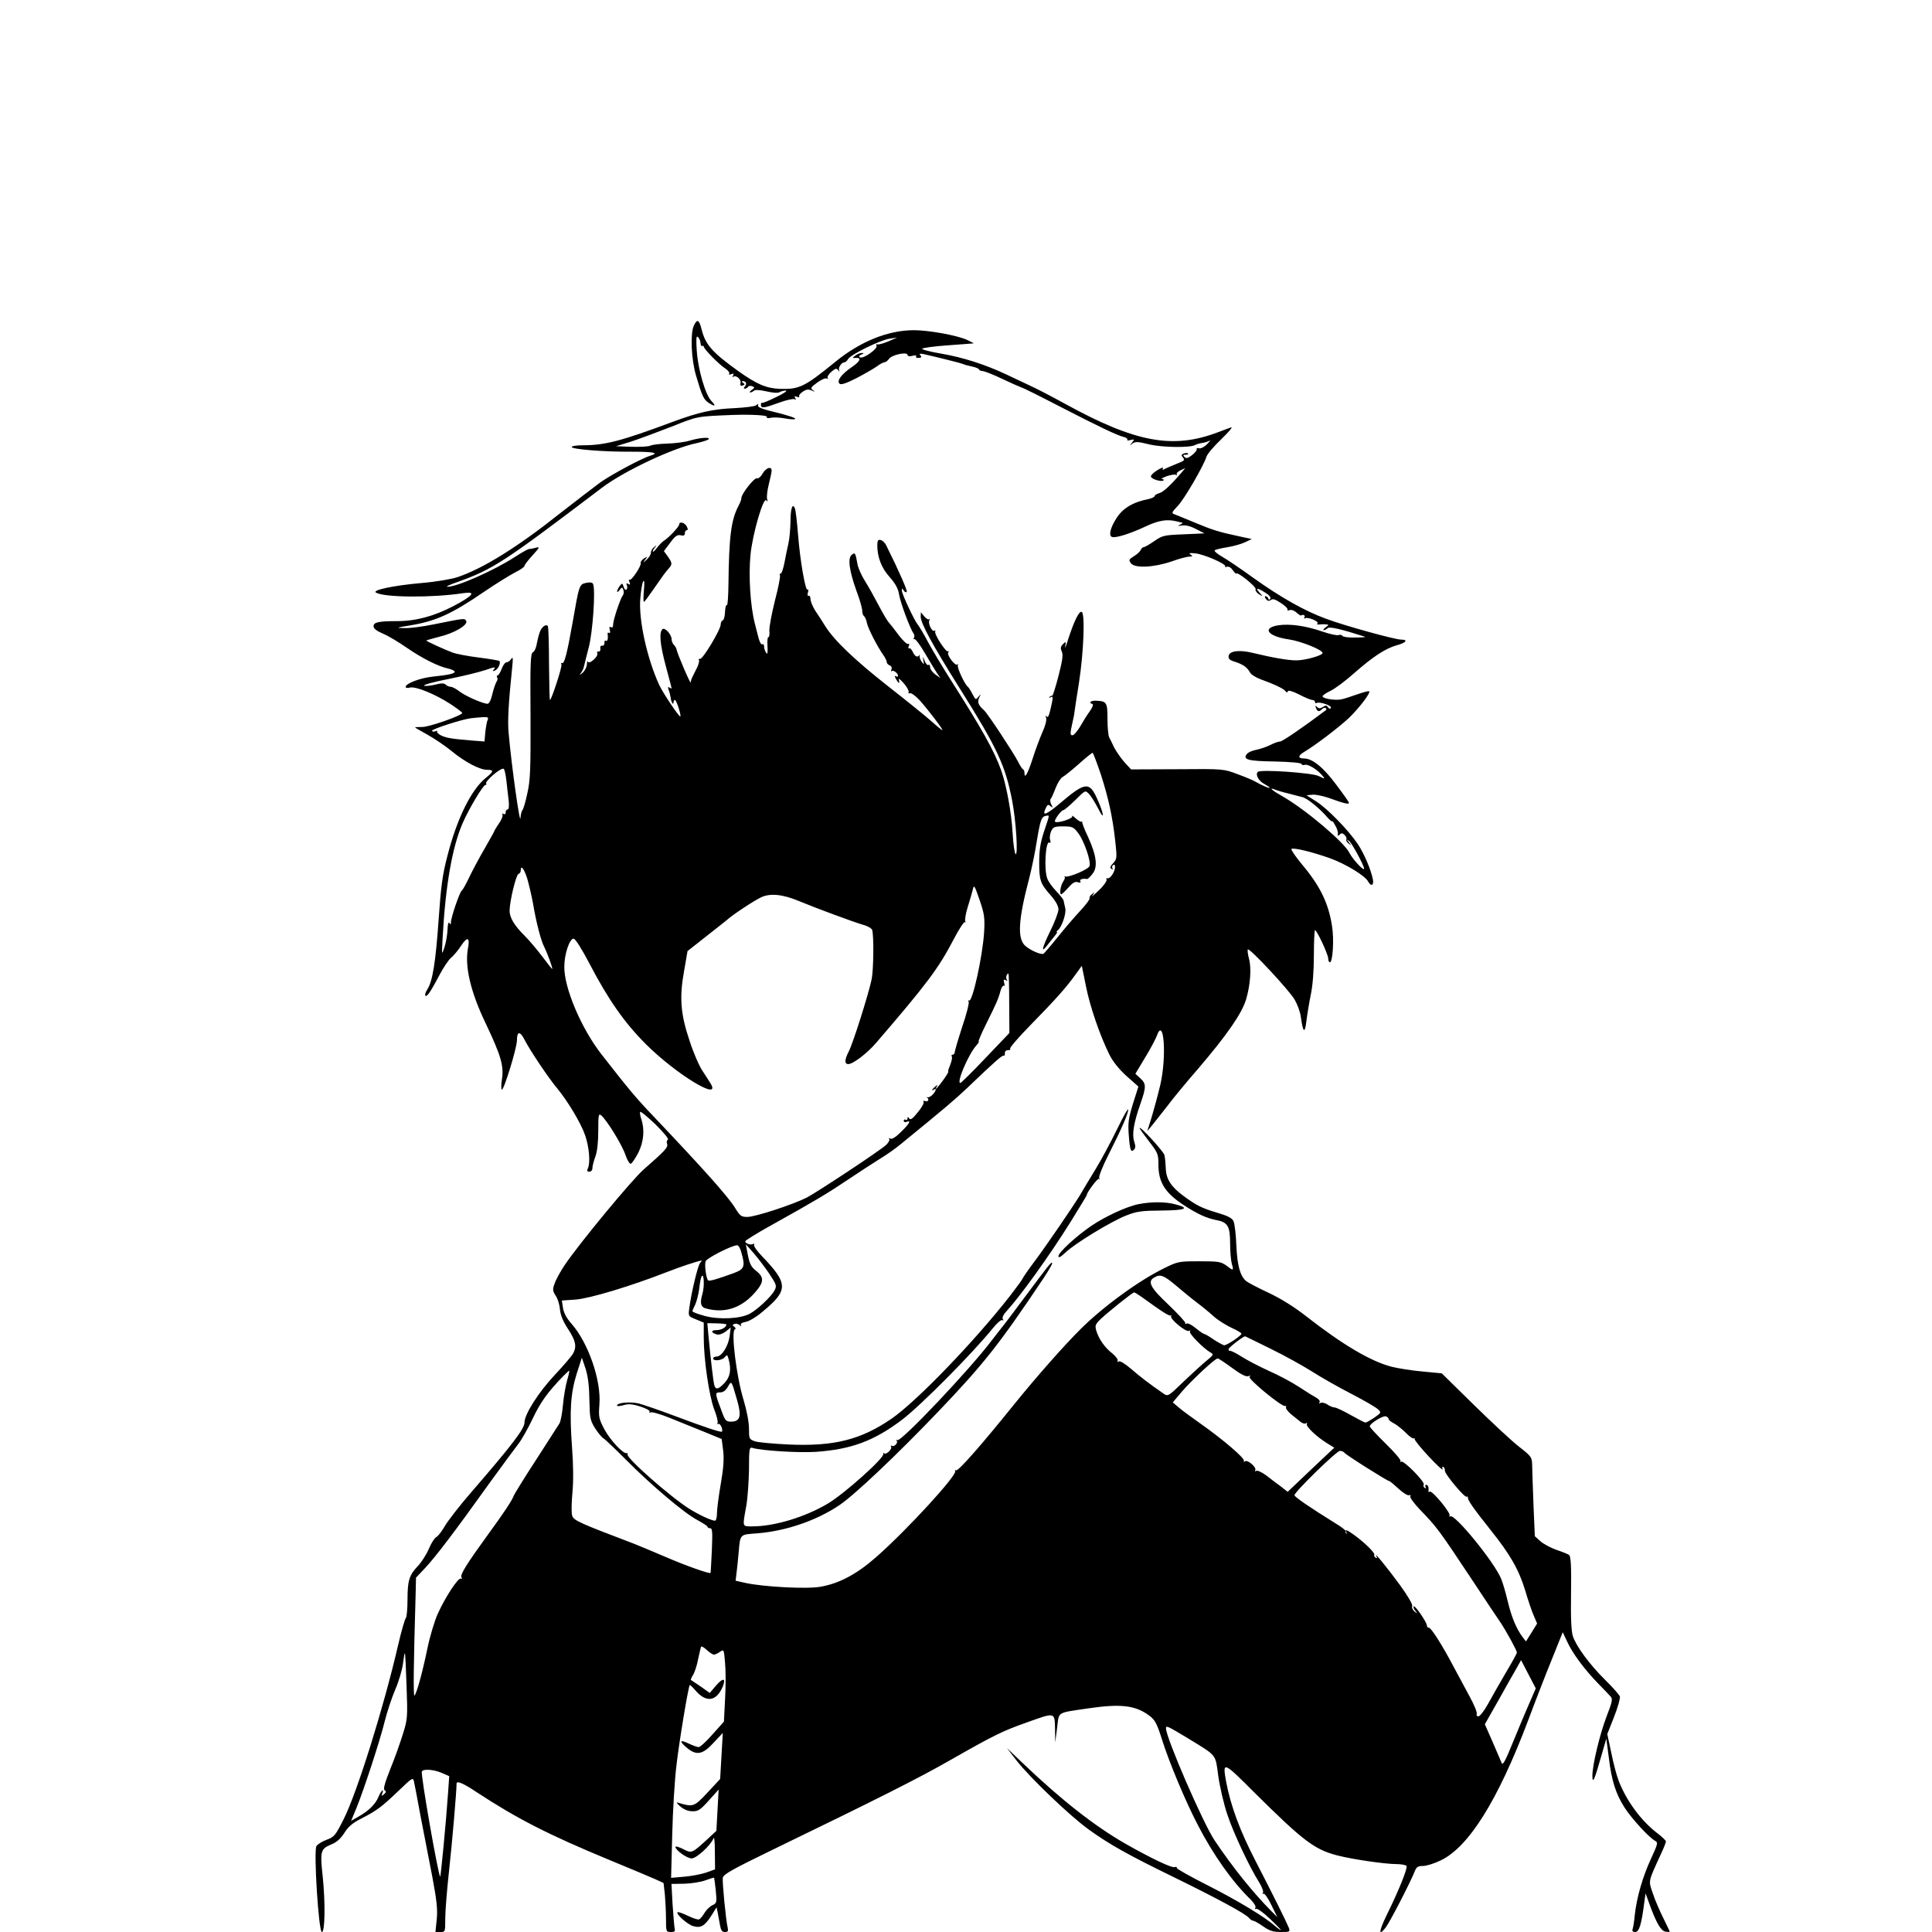 <?xml version="1.0" standalone="no"?>
<!DOCTYPE svg PUBLIC "-//W3C//DTD SVG 20010904//EN"
 "http://www.w3.org/TR/2001/REC-SVG-20010904/DTD/svg10.dtd">
<svg version="1.0" xmlns="http://www.w3.org/2000/svg"
 width="1024pt" height="1024pt" viewBox="0 0 1024 1024"
 preserveAspectRatio="xMidYMid meet">
<g transform="translate(0,1024) scale(0.1,-0.1)"
fill="#000000" stroke="none">
<path d="M3677 8513 c-19 -44 -13 -178 12 -263 32 -109 40 -127 67 -145 34
-22 41 -18 15 9 -33 35 -71 167 -78 266 -4 65 -3 82 6 74 7 -6 13 -20 14 -32
0 -11 5 -18 9 -16 4 3 8 1 8 -3 0 -12 81 -95 114 -116 15 -10 24 -22 21 -27
-4 -6 1 -7 11 -3 13 5 15 3 9 -8 -4 -8 -5 -11 0 -7 14 13 44 -11 40 -31 -3
-14 1 -18 12 -14 12 5 12 7 1 14 -7 5 -8 9 -2 9 18 0 24 -13 13 -27 -8 -9 -8
-13 -1 -13 6 0 13 4 17 10 3 5 13 6 22 3 14 -6 14 -8 -3 -20 -10 -7 -13 -13
-8 -13 6 0 14 4 20 9 5 6 30 5 65 -3 34 -8 62 -10 70 -5 8 5 23 9 34 9 11 0
-11 -16 -50 -34 -38 -19 -72 -33 -76 -31 -3 2 -6 -2 -6 -10 0 -21 15 -19 97
11 38 14 75 22 82 18 7 -5 8 -3 3 6 -6 10 -4 12 9 7 9 -4 15 -3 12 2 -3 5 5
16 19 25 19 13 30 14 48 6 18 -8 19 -8 6 2 -15 10 -12 15 22 40 22 16 45 26
51 22 6 -4 8 -3 5 3 -4 5 5 20 20 33 21 18 27 19 35 9 8 -11 9 -11 5 1 -4 15
15 40 30 40 4 0 13 8 19 18 15 24 170 100 219 107 l40 6 -48 -21 c-27 -11 -53
-18 -58 -15 -5 3 -6 0 -3 -8 6 -17 -72 -71 -88 -61 -8 5 -5 10 8 15 14 6 15 8
3 8 -8 1 -24 -5 -35 -13 -18 -14 -18 -14 0 -13 34 3 27 -17 -17 -47 -56 -38
-83 -74 -68 -89 8 -8 31 -1 89 28 42 22 91 50 108 62 17 13 36 23 42 23 6 0
17 8 24 18 15 22 98 39 98 21 0 -7 10 -9 26 -5 16 4 23 3 20 -3 -4 -5 2 -9 13
-8 15 1 17 5 10 13 -8 9 -4 11 13 8 46 -10 193 -46 208 -52 19 -7 18 -7 58
-16 17 -4 32 -11 32 -15 0 -4 9 -7 20 -8 10 -1 57 -19 102 -41 46 -22 92 -42
103 -46 11 -3 103 -49 205 -102 208 -107 300 -151 336 -160 13 -3 22 -10 19
-14 -3 -5 5 -6 17 -2 21 5 22 4 8 -14 -14 -18 -14 -18 2 -5 15 11 28 11 88 -4
69 -17 223 -19 245 -3 6 3 22 8 35 10 14 2 32 7 40 12 8 5 2 -4 -13 -19 -15
-15 -34 -24 -42 -21 -8 3 -14 1 -12 -5 1 -6 -10 -20 -26 -32 -21 -16 -30 -18
-39 -9 -9 9 -8 12 7 12 10 0 16 3 12 6 -3 4 -14 4 -23 0 -13 -5 -14 -9 -4 -21
10 -12 7 -17 -16 -26 -34 -14 -75 -31 -88 -38 -5 -2 -6 1 -2 7 4 7 -9 3 -28
-9 -20 -12 -36 -27 -36 -34 0 -14 57 -31 67 -21 4 3 0 6 -8 7 -8 0 3 7 25 15
21 7 43 11 49 7 5 -3 8 -2 4 3 -3 5 6 15 20 21 l25 12 -18 -22 c-59 -69 -99
-106 -120 -111 -13 -4 -24 -10 -24 -15 0 -5 -15 -12 -32 -16 -83 -16 -138 -49
-172 -104 -31 -49 -41 -90 -22 -97 19 -7 96 17 181 57 66 31 111 38 160 26 11
-3 25 -6 30 -7 6 -1 1 -6 -10 -11 -16 -7 -14 -8 10 -4 19 3 46 -4 74 -19 l45
-23 -110 -5 c-104 -4 -113 -6 -156 -36 -26 -18 -51 -32 -56 -32 -6 0 -12 -7
-16 -15 -3 -8 -19 -23 -36 -33 -27 -17 -28 -21 -16 -37 20 -28 120 -23 215 9
41 15 84 26 95 26 18 0 19 2 6 11 -11 8 -5 9 26 6 47 -5 165 -57 158 -69 -3
-4 1 -5 9 -2 9 3 22 -4 31 -18 9 -13 18 -21 19 -18 6 11 106 -70 102 -82 -3
-7 5 -19 17 -27 23 -14 23 -14 4 8 -24 27 -13 27 30 0 20 -12 31 -25 27 -32
-5 -8 -8 -8 -11 1 -2 7 -8 12 -14 12 -6 0 -5 -6 2 -15 9 -11 16 -12 26 -5 9 8
23 4 53 -16 22 -14 38 -30 35 -35 -3 -5 2 -6 11 -3 9 4 25 -2 36 -12 12 -11
23 -18 25 -16 12 7 24 0 18 -10 -4 -6 -3 -8 3 -5 14 9 76 -17 66 -27 -5 -4 -1
-7 7 -6 8 1 24 2 35 1 20 -2 20 -2 1 -16 -11 -8 -15 -15 -10 -15 6 0 15 5 21
11 9 9 71 -5 198 -46 6 -2 -18 -4 -52 -4 -34 -1 -64 3 -68 9 -3 5 -12 7 -20 4
-8 -3 -47 5 -87 19 -87 30 -171 42 -232 33 -90 -14 -57 -59 56 -75 62 -9 178
-55 178 -72 0 -13 -92 -39 -139 -39 -43 0 -121 13 -233 40 -69 17 -122 10
-126 -16 -2 -16 5 -23 35 -32 42 -14 63 -28 79 -57 6 -11 31 -26 55 -35 74
-27 123 -50 132 -63 6 -8 10 -9 13 -1 3 7 24 1 60 -17 30 -16 62 -29 70 -29 8
0 14 -5 14 -11 0 -5 4 -8 8 -5 15 9 83 -14 76 -26 -4 -7 -9 -5 -15 3 -7 11
-12 12 -27 2 -15 -9 -22 -9 -31 0 -9 9 -11 8 -6 -5 8 -21 17 -22 33 -6 6 6 15
9 19 5 3 -4 4 -8 2 -10 -125 -94 -232 -167 -244 -167 -9 0 -32 -8 -53 -19 -20
-10 -53 -21 -73 -25 -21 -4 -43 -13 -50 -22 -24 -30 5 -38 148 -40 83 -2 139
-7 141 -13 2 -5 9 -8 17 -5 15 6 60 -20 88 -50 23 -26 22 -27 -14 -9 -34 17
-307 36 -322 22 -15 -13 4 -49 34 -64 16 -9 29 -18 29 -20 0 -6 -47 15 -76 32
-11 7 -54 25 -95 40 -74 28 -75 28 -319 26 l-245 -1 -35 38 c-19 22 -43 56
-54 77 -10 21 -22 46 -27 55 -5 10 -9 54 -9 97 0 87 -4 94 -57 97 -31 2 -46
-10 -22 -18 5 -2 -1 -19 -15 -38 -14 -19 -37 -56 -51 -81 -15 -25 -33 -46 -40
-46 -14 0 -14 7 1 75 4 15 8 36 9 47 1 11 12 82 24 157 25 161 33 369 14 375
-14 5 -40 -49 -72 -147 -11 -36 -18 -52 -15 -36 5 27 4 27 -12 12 -13 -14 -14
-22 -6 -40 8 -17 3 -48 -18 -130 -15 -58 -30 -105 -33 -104 -3 2 -9 -1 -14 -6
-5 -5 -3 -6 5 -2 15 9 15 1 0 -63 -8 -35 -14 -47 -20 -39 -6 9 -7 6 -3 -8 3
-12 -5 -43 -20 -75 -13 -30 -37 -93 -52 -141 -26 -80 -43 -110 -43 -74 0 8 -3
16 -7 18 -5 2 -17 21 -28 43 -23 45 -161 255 -179 270 -31 28 -37 44 -26 67
10 21 10 22 -4 5 -14 -18 -15 -17 -32 15 -9 18 -20 35 -24 38 -16 11 -59 103
-53 114 3 6 3 8 -2 4 -11 -11 -58 50 -49 64 4 7 4 10 -1 6 -10 -9 -76 93 -68
106 3 5 2 6 -4 3 -13 -8 -36 40 -27 56 4 7 4 9 -1 5 -4 -4 -16 3 -26 15 l-18
22 -1 -23 c0 -35 61 -148 206 -379 200 -318 243 -410 279 -598 20 -103 32
-290 18 -282 -5 3 -13 55 -16 114 -6 108 -33 252 -60 329 -38 106 -101 218
-267 479 -42 66 -96 156 -120 200 -23 44 -49 87 -56 95 -18 22 -84 162 -84
180 0 13 2 13 10 0 5 -8 12 -11 16 -8 5 6 -37 103 -109 248 -7 14 -20 26 -30
28 -13 3 -17 -4 -17 -28 0 -63 22 -120 65 -168 30 -34 45 -60 50 -91 7 -45 60
-186 77 -208 5 -7 6 -18 2 -24 -4 -7 -3 -9 2 -6 5 3 31 -31 57 -76 26 -45 56
-93 65 -107 l17 -24 -27 19 c-15 11 -28 28 -28 38 0 10 -4 16 -9 13 -5 -4 -14
6 -20 21 -10 26 -11 26 -7 3 5 -23 4 -24 -9 -7 -7 11 -12 24 -11 30 2 7 1 9
-1 5 -9 -15 -24 -8 -35 17 -6 13 -15 22 -19 19 -5 -3 -6 3 -2 12 4 10 2 15 -4
11 -5 -3 -27 17 -49 46 -21 29 -46 60 -54 69 -8 9 -32 50 -53 90 -21 40 -53
98 -72 128 -19 30 -37 71 -40 90 -11 61 -13 64 -31 49 -22 -18 -12 -86 26
-192 17 -44 30 -91 30 -103 0 -13 4 -25 9 -29 5 -3 13 -19 16 -37 7 -31 53
-121 87 -170 10 -14 18 -31 18 -37 0 -7 7 -14 16 -18 9 -3 13 -12 9 -21 -3 -9
-3 -13 1 -9 8 8 34 -11 34 -25 0 -5 -5 -6 -11 -2 -8 4 -8 0 0 -15 14 -25 22
-28 15 -3 -3 9 8 1 25 -18 17 -19 29 -40 27 -47 -3 -7 1 -10 8 -7 6 2 30 -15
51 -38 44 -49 127 -158 120 -158 -3 0 -29 21 -59 48 -29 26 -132 109 -229 185
-178 140 -285 242 -334 320 -14 23 -37 59 -51 79 -13 20 -25 48 -26 62 0 13
-5 22 -10 18 -5 -3 -7 5 -4 16 4 12 3 20 -2 17 -11 -7 -39 152 -50 291 -5 67
-13 129 -16 138 -13 33 -24 2 -24 -67 -1 -40 -5 -92 -11 -117 -6 -25 -15 -71
-21 -102 -6 -32 -15 -58 -20 -58 -5 0 -7 -4 -4 -9 3 -5 -8 -65 -26 -132 -17
-68 -31 -141 -30 -162 2 -21 -1 -36 -5 -34 -4 3 -7 -18 -5 -46 2 -38 0 -48 -7
-37 -6 8 -11 23 -11 33 0 10 -4 16 -10 12 -5 -3 -13 11 -19 32 -5 21 -14 56
-20 78 -24 94 -34 253 -23 365 11 111 69 310 84 288 7 -9 8 -7 4 7 -3 12 1 47
9 78 8 32 15 65 15 72 0 26 -30 16 -48 -15 -9 -17 -23 -28 -30 -25 -13 5 -81
-81 -82 -103 0 -8 -6 -26 -14 -40 -41 -76 -52 -164 -55 -425 -1 -60 -4 -106
-8 -104 -5 3 -9 -14 -10 -36 -1 -23 -6 -43 -12 -45 -6 -2 -11 -12 -11 -22 0
-27 -95 -185 -109 -182 -7 1 -10 -2 -6 -7 3 -6 -4 -30 -17 -53 -12 -24 -23
-46 -24 -50 -1 -5 -2 -11 -3 -15 -2 -9 -72 155 -75 175 -1 7 -8 18 -14 24 -7
7 -12 20 -12 29 0 26 -36 66 -49 54 -18 -18 -13 -79 18 -195 17 -63 31 -116
31 -118 0 -2 -5 0 -12 4 -8 5 -9 2 -4 -12 4 -10 9 -29 11 -42 2 -24 15 -43 15
-24 0 7 4 12 8 12 7 0 34 -82 28 -87 -5 -6 -91 122 -112 167 -64 139 -110 346
-100 458 3 41 10 81 15 90 6 11 8 -4 4 -46 -3 -34 -3 -62 0 -62 3 0 21 24 41
53 64 92 71 102 88 121 23 25 22 32 -2 66 l-21 29 33 44 c26 36 38 44 56 40
16 -4 22 -1 22 11 0 9 5 16 10 16 7 0 7 6 0 20 -11 21 -40 28 -40 10 0 -11
-56 -71 -81 -86 -8 -5 -25 -22 -37 -38 -12 -16 -22 -24 -22 -19 0 5 6 15 13
23 10 12 9 12 -5 1 -10 -7 -18 -21 -18 -31 0 -9 -10 -25 -22 -36 -22 -19 -22
-19 -8 0 14 18 14 18 -7 6 -11 -8 -19 -18 -17 -24 5 -15 -51 -98 -60 -89 -4 4
-4 -1 0 -11 6 -15 4 -17 -6 -11 -10 6 -12 4 -7 -8 3 -9 2 -19 -3 -22 -5 -3
-12 4 -15 16 -6 19 -7 20 -21 2 -7 -10 -13 -22 -13 -28 0 -5 6 -2 13 8 12 16
14 16 20 1 3 -9 3 -22 -2 -28 -14 -18 -52 -132 -52 -155 0 -14 -4 -20 -12 -15
-8 5 -9 0 -6 -14 4 -13 2 -20 -4 -16 -5 3 -9 0 -7 -7 3 -26 -1 -40 -10 -35 -5
3 -8 -2 -7 -12 0 -9 -5 -16 -12 -14 -7 1 -12 -5 -10 -15 2 -10 -2 -17 -9 -16
-7 2 -10 -3 -7 -10 6 -17 -43 -60 -50 -44 -2 7 -5 0 -5 -14 -1 -14 -11 -34
-23 -45 -16 -13 -19 -14 -10 -3 7 10 15 25 17 35 2 11 14 57 26 104 21 81 36
300 23 334 -3 9 -15 11 -36 7 -38 -8 -38 -10 -73 -211 -29 -163 -44 -222 -56
-214 -5 3 -6 -1 -3 -9 4 -12 -53 -187 -61 -187 -2 0 -4 86 -5 191 0 106 -3
196 -6 200 -8 14 -32 -2 -42 -29 -6 -15 -13 -44 -17 -65 -3 -21 -13 -41 -20
-44 -13 -4 -15 -57 -13 -337 1 -285 -1 -342 -17 -411 -9 -44 -21 -84 -26 -89
-5 -6 -9 -24 -10 -40 -2 -51 -48 278 -63 449 -6 62 -1 156 19 350 5 46 4 56
-5 43 -6 -10 -17 -18 -25 -18 -7 0 -19 -16 -26 -35 -7 -19 -17 -35 -22 -35 -4
0 -5 -5 -2 -10 4 -6 2 -16 -3 -23 -5 -7 -15 -36 -22 -64 -7 -32 -17 -53 -26
-53 -24 0 -115 40 -148 65 -18 14 -39 25 -47 25 -8 0 -20 5 -26 11 -9 9 -23 9
-58 0 -25 -6 -51 -8 -57 -5 -6 4 51 20 128 35 76 15 165 37 198 48 45 16 55
17 46 6 -11 -13 -10 -14 3 -9 17 6 33 41 24 51 -3 2 -52 11 -109 18 -57 7
-119 19 -138 26 -41 15 -140 60 -140 64 0 2 31 10 68 20 81 19 155 64 143 84
-9 15 -7 15 -171 -18 -58 -12 -127 -21 -155 -20 -48 1 -47 2 27 14 139 23 221
60 396 180 62 42 135 87 162 101 28 14 50 29 50 35 0 5 19 30 43 56 38 42 40
46 17 40 -14 -4 -30 -7 -36 -7 -6 0 -40 -19 -75 -42 -113 -73 -308 -159 -358
-158 -9 1 15 12 53 25 190 68 246 105 764 498 118 90 379 213 507 239 28 6 54
15 60 19 15 14 -45 10 -98 -6 -26 -8 -80 -15 -120 -16 -40 -1 -80 -6 -90 -11
-9 -5 -54 -7 -100 -6 l-82 3 75 23 c41 13 138 49 215 79 146 58 134 56 335 64
97 3 181 -2 175 -11 -4 -6 5 -8 22 -4 15 3 49 1 76 -4 26 -5 50 -6 52 -2 3 5
-41 19 -97 33 -72 17 -102 28 -100 37 2 10 0 11 -10 2 -7 -6 -58 -12 -113 -15
-116 -5 -190 -21 -330 -73 -274 -102 -358 -124 -477 -124 -32 0 -58 -4 -58 -9
0 -12 168 -26 313 -25 121 0 154 -6 105 -21 -47 -14 -205 -99 -265 -141 -33
-24 -130 -99 -215 -165 -225 -179 -407 -292 -543 -338 -34 -11 -117 -25 -190
-31 -149 -13 -266 -38 -242 -51 46 -26 297 -28 461 -3 73 11 56 -12 -50 -68
-103 -54 -200 -80 -299 -80 -98 0 -125 -6 -125 -27 0 -12 16 -25 49 -39 27
-11 84 -45 127 -75 83 -57 166 -99 222 -111 17 -4 32 -11 32 -16 0 -10 -29
-17 -115 -26 -67 -7 -145 -36 -145 -55 0 -5 11 -7 23 -3 31 7 132 -34 214 -87
35 -23 63 -44 63 -48 -1 -13 -177 -75 -212 -74 -21 0 -38 -1 -38 -2 0 -2 30
-19 66 -39 36 -20 94 -59 128 -87 72 -59 149 -99 188 -99 37 0 35 -9 -6 -42
-78 -62 -154 -216 -205 -416 -26 -99 -34 -162 -46 -335 -16 -227 -32 -328 -60
-371 -20 -31 -12 -49 9 -20 8 10 32 52 53 92 21 41 50 84 64 96 15 12 39 42
54 65 33 50 47 43 35 -18 -17 -94 15 -229 92 -390 84 -177 100 -230 88 -305
-4 -26 -4 -49 0 -51 10 -6 81 224 80 262 0 48 17 49 41 1 28 -55 126 -201 172
-256 55 -66 126 -184 148 -248 22 -62 29 -147 15 -176 -6 -13 -4 -18 8 -18 9
0 16 8 16 19 0 10 7 38 16 62 10 28 15 77 15 137 0 85 2 92 16 80 29 -24 111
-157 128 -209 9 -27 22 -48 28 -47 7 2 24 28 40 58 29 58 35 123 16 179 -6 18
-9 35 -5 38 3 3 39 -27 81 -67 42 -42 71 -76 65 -80 -6 -4 -8 -14 -4 -23 6
-18 -12 -37 -124 -135 -60 -52 -340 -390 -419 -507 -22 -33 -46 -76 -53 -97
-12 -32 -11 -39 5 -65 11 -15 21 -48 23 -73 3 -31 16 -63 43 -104 40 -61 47
-92 27 -129 -6 -12 -51 -65 -100 -117 -84 -90 -158 -206 -158 -249 0 -34 -66
-120 -283 -371 -60 -69 -122 -149 -139 -178 -17 -30 -38 -56 -46 -59 -8 -4
-26 -31 -39 -62 -13 -31 -40 -72 -58 -91 -46 -48 -55 -77 -55 -179 0 -48 -4
-91 -9 -97 -5 -5 -24 -70 -41 -144 -75 -325 -217 -781 -289 -923 -43 -85 -49
-93 -90 -108 -24 -9 -48 -24 -54 -34 -15 -28 12 -455 29 -455 17 0 19 156 4
300 -14 126 -10 141 43 163 31 12 52 31 72 62 21 34 44 53 89 76 84 43 109 62
198 147 72 69 77 73 82 51 3 -13 19 -96 35 -184 17 -88 45 -232 62 -320 24
-128 29 -174 24 -227 l-7 -68 26 0 c26 0 26 1 26 71 0 39 9 152 20 252 17 154
40 423 40 464 0 17 37 1 110 -48 209 -137 376 -223 700 -357 107 -44 216 -90
241 -101 l46 -21 7 -61 c3 -34 6 -93 6 -130 0 -67 1 -69 26 -69 19 0 24 4 20
18 -2 9 -7 67 -11 127 l-6 110 68 1 c37 1 88 9 112 18 24 9 45 15 46 14 1 -2
5 -33 9 -69 6 -63 5 -66 -18 -77 -13 -6 -32 -24 -42 -41 -10 -17 -23 -32 -29
-34 -5 -3 -32 6 -59 19 -27 13 -52 22 -55 19 -9 -10 54 -66 84 -74 40 -11 60
1 95 55 l28 45 6 -28 c3 -15 8 -45 12 -65 5 -29 11 -38 26 -38 16 0 19 5 15
23 -10 41 -29 242 -26 264 3 19 50 45 264 149 551 267 776 380 945 477 230
131 275 153 403 198 150 54 147 55 149 -33 l1 -73 10 77 c11 88 -5 78 162 103
177 26 254 17 329 -40 28 -21 39 -42 66 -128 38 -120 124 -326 190 -452 82
-158 181 -298 278 -392 19 -19 30 -38 26 -44 -4 -7 -3 -9 3 -6 6 4 40 -20 74
-53 35 -33 61 -60 58 -60 -3 0 -17 10 -30 21 -53 48 -203 138 -359 217 -91 46
-164 87 -163 92 2 5 -3 7 -11 4 -15 -6 -129 49 -261 124 -164 94 -341 233
-544 427 l-84 80 51 -66 c72 -92 283 -294 383 -366 113 -81 206 -133 454 -254
227 -111 377 -192 396 -215 6 -8 16 -14 21 -14 5 0 29 -13 53 -30 34 -24 54
-30 94 -30 48 0 50 1 42 23 -12 30 -80 167 -179 359 -80 155 -129 287 -153
414 -20 111 -17 110 151 -58 256 -254 317 -301 438 -332 77 -20 251 -46 314
-46 26 0 50 -5 53 -10 7 -11 -42 -133 -107 -264 -40 -83 -42 -111 -4 -63 22
28 134 245 155 300 9 22 17 27 43 27 18 0 60 13 93 29 149 70 304 318 464 741
38 102 95 249 127 327 l57 142 23 -49 c28 -62 92 -148 162 -220 29 -30 60 -62
68 -71 13 -14 10 -27 -22 -110 -36 -96 -74 -255 -74 -312 1 -44 11 -22 45 98
l29 100 13 -99 c15 -126 37 -193 84 -267 39 -60 130 -159 162 -176 16 -8 14
-16 -22 -94 -45 -97 -76 -207 -86 -297 -3 -35 -9 -70 -12 -78 -3 -9 2 -14 14
-14 21 0 33 39 48 155 l7 50 22 -61 c35 -96 60 -139 84 -142 12 -2 22 -2 22 0
0 2 -16 35 -35 74 -19 38 -44 96 -55 130 -23 67 -25 58 40 200 17 35 30 69 30
74 0 5 -21 25 -46 44 -85 65 -162 169 -204 276 -10 25 -28 91 -39 147 l-22
102 36 91 c20 50 33 99 31 108 -3 9 -38 49 -77 87 -82 81 -154 178 -172 232
-9 27 -12 95 -10 229 2 143 -1 194 -10 202 -6 5 -36 17 -66 27 -29 10 -67 30
-85 45 l-31 28 -7 164 c-3 90 -7 184 -7 210 -1 45 -3 48 -68 99 -38 29 -145
129 -240 222 l-171 168 -104 10 c-57 5 -130 17 -162 25 -111 29 -259 116 -456
270 -60 47 -132 92 -196 122 -56 26 -109 54 -119 62 -32 27 -47 82 -52 190 -2
58 -9 115 -15 128 -8 16 -31 28 -82 43 -85 25 -115 40 -184 91 -66 49 -92 90
-93 148 -1 25 -4 55 -7 68 -6 21 -132 158 -132 143 0 -3 23 -35 50 -70 47 -61
50 -68 50 -123 0 -96 36 -152 140 -219 70 -45 115 -65 164 -75 63 -11 76 -32
76 -122 0 -42 4 -92 9 -110 11 -38 9 -39 -30 -9 -28 20 -42 22 -142 22 -109 0
-114 -1 -187 -37 -133 -65 -323 -203 -444 -324 -84 -83 -234 -253 -352 -399
-174 -216 -296 -355 -307 -348 -5 3 -7 2 -4 -4 12 -20 -254 -311 -418 -455
-103 -91 -197 -141 -296 -158 -72 -13 -298 -1 -397 20 l-53 12 5 41 c3 23 8
71 11 107 9 101 5 96 98 103 153 12 316 68 437 150 80 54 305 267 520 492 243
254 327 360 563 713 27 41 47 76 44 78 -6 6 -17 -9 -149 -186 -55 -74 -110
-147 -122 -161 -11 -14 -32 -41 -46 -59 -114 -153 -484 -544 -504 -533 -6 3
-8 3 -4 -2 11 -11 -12 -36 -25 -28 -5 3 -7 1 -4 -4 8 -13 -27 -46 -37 -36 -4
5 -6 3 -4 -3 6 -21 -203 -208 -292 -262 -120 -72 -284 -122 -401 -122 -56 0
-54 -6 -34 105 8 44 14 133 15 198 0 108 2 118 18 113 48 -15 248 -27 337 -21
187 13 308 58 456 170 99 75 373 351 483 487 21 26 43 45 49 41 6 -4 7 -1 2 6
-4 8 4 25 22 44 74 81 225 291 337 470 47 76 86 140 86 142 0 15 59 93 65 87
5 -4 5 -2 1 5 -3 7 18 61 48 120 70 138 106 221 106 242 -1 9 -27 -38 -59
-104 -32 -66 -84 -163 -116 -215 -32 -52 -67 -111 -78 -130 -36 -60 -187 -281
-249 -363 -32 -43 -58 -81 -58 -84 0 -3 -30 -44 -67 -92 -190 -243 -495 -559
-627 -650 -163 -112 -305 -148 -548 -137 -80 4 -160 11 -177 17 -30 11 -31 13
-31 67 0 34 -12 97 -29 153 -38 124 -67 364 -46 373 6 3 5 8 -3 14 -11 8 -11
10 1 15 8 3 20 0 27 -6 9 -9 11 -9 7 -1 -4 8 5 14 26 18 18 3 58 27 89 54 138
114 137 148 -4 295 -26 27 -45 54 -41 60 3 5 1 7 -5 4 -12 -8 -42 2 -42 14 0
4 62 43 138 85 244 136 295 167 407 242 61 41 138 91 172 112 35 21 84 56 110
78 233 190 287 236 351 297 141 135 185 174 192 170 4 -3 7 3 6 13 0 10 6 16
16 16 10 -1 15 3 12 8 -3 5 46 62 109 126 129 132 187 196 237 266 l34 47 22
-108 c22 -111 75 -264 125 -364 18 -36 51 -77 90 -112 l63 -56 -29 -91 c-24
-79 -27 -103 -22 -167 6 -80 11 -93 28 -76 8 8 8 20 1 42 -13 38 -3 99 32 199
32 92 32 107 0 137 l-26 24 51 85 c29 47 56 99 62 115 38 109 54 -107 19 -259
-11 -47 -31 -121 -44 -165 l-25 -80 25 30 c14 17 49 62 79 100 29 39 103 129
165 200 153 179 233 294 255 369 22 74 29 165 15 215 -6 23 -9 45 -6 49 9 9
219 -216 248 -266 15 -26 30 -67 33 -92 11 -82 21 -91 29 -25 4 33 14 96 23
140 11 50 17 129 17 213 0 72 3 132 6 132 10 0 70 -129 70 -150 0 -11 4 -20 9
-20 15 0 23 123 11 193 -19 122 -64 213 -161 328 -32 39 -57 75 -54 79 6 10
110 -15 205 -49 85 -31 184 -92 201 -122 15 -29 32 -23 26 9 -10 52 -47 139
-80 188 -47 71 -160 188 -220 226 l-52 33 31 3 c17 2 58 -7 90 -18 73 -27 104
-35 104 -25 0 4 -31 48 -69 98 -68 91 -125 137 -169 137 -34 0 -33 15 1 35 56
33 180 127 236 179 54 52 117 134 108 142 -3 3 -31 -5 -63 -16 -33 -12 -71
-24 -86 -27 -34 -6 -98 4 -98 17 0 4 19 18 43 29 23 11 78 52 122 91 102 90
168 133 228 150 49 13 63 30 24 30 -33 0 -298 73 -397 110 -113 41 -239 112
-385 216 -66 48 -142 99 -168 114 -27 15 -44 31 -38 34 6 4 36 11 68 16 31 5
73 17 92 26 l36 17 -60 13 c-114 24 -148 35 -239 73 -50 21 -100 41 -110 45
-18 6 -16 10 16 44 35 36 137 212 153 262 4 14 40 56 79 93 39 38 62 65 51 62
-11 -4 -42 -16 -70 -26 -239 -91 -437 -54 -810 151 -71 39 -154 82 -183 95
-29 14 -85 40 -125 59 -114 54 -233 92 -349 112 -60 10 -104 22 -100 26 5 5
67 13 138 18 71 5 131 10 134 10 3 0 -13 9 -35 19 -53 24 -203 51 -281 51
-136 0 -284 -59 -418 -169 -161 -131 -189 -145 -291 -142 -74 3 -123 24 -223
95 -137 99 -172 138 -193 219 -13 54 -24 59 -42 20z m-1093 -2090 c-4 -10 -9
-39 -12 -66 l-4 -47 -66 5 c-110 9 -138 14 -166 28 -14 8 -23 17 -19 21 4 4 0
4 -10 0 -9 -3 -17 -2 -17 3 0 9 157 60 205 66 17 2 45 5 64 6 28 1 32 -2 25
-16z m3250 -285 c42 -132 62 -223 77 -355 10 -91 9 -96 -11 -118 -16 -17 -18
-25 -9 -30 7 -5 10 -4 5 3 -3 6 -2 13 4 17 16 10 12 -28 -6 -53 -8 -12 -20
-20 -25 -17 -5 3 -6 0 -4 -7 3 -7 -16 -34 -42 -58 -26 -25 -40 -36 -32 -25 13
18 13 19 -3 6 -10 -7 -15 -17 -13 -22 3 -4 -19 -34 -49 -66 -30 -32 -84 -95
-120 -140 -36 -45 -70 -84 -75 -88 -12 -7 -69 17 -97 42 -43 38 -37 138 21
358 13 50 31 137 40 195 19 115 25 132 49 136 20 3 21 11 -10 -82 -20 -61 -26
-99 -26 -166 0 -95 6 -112 64 -177 24 -28 38 -54 38 -71 0 -15 -20 -68 -44
-116 -44 -90 -50 -120 -15 -74 11 14 28 35 38 48 11 12 16 22 13 22 -4 0 -2 4
3 8 22 15 48 91 41 119 -3 15 -8 34 -9 41 -2 7 -20 29 -40 50 -19 20 -41 50
-46 65 -19 49 -9 203 11 191 6 -4 8 2 4 14 -4 11 -1 31 5 46 11 23 18 26 64
26 49 0 55 -3 80 -36 31 -41 68 -148 60 -174 -5 -17 -107 -61 -129 -56 -6 2
-8 1 -4 -1 5 -3 1 -14 -7 -26 -14 -20 -21 -67 -10 -67 3 0 20 16 37 35 23 26
36 34 51 29 13 -4 17 -2 13 5 -6 10 12 16 36 12 4 0 17 12 28 27 30 36 22 97
-23 196 -20 41 -33 77 -31 80 2 3 1 4 -3 1 -3 -3 -18 5 -31 17 -14 13 -22 18
-19 12 7 -12 -80 -40 -91 -29 -7 7 32 60 44 61 5 0 33 24 63 53 53 53 53 53
72 34 11 -11 33 -46 50 -79 35 -71 31 -28 -6 53 -41 91 -63 89 -196 -24 -75
-63 -97 -71 -77 -28 9 21 14 23 26 12 13 -10 14 -9 4 9 -6 12 -7 25 -3 30 5 5
16 31 26 57 10 26 26 52 36 58 10 5 49 36 86 69 37 33 70 60 74 60 3 0 22 -51
43 -112z m-3150 -35 c3 -32 9 -79 12 -105 3 -31 1 -48 -5 -48 -6 0 -11 -7 -11
-16 0 -9 -5 -12 -12 -8 -6 4 -8 3 -5 -3 4 -6 -4 -27 -18 -47 -14 -20 -25 -39
-25 -41 0 -2 -23 -43 -51 -92 -28 -48 -65 -117 -82 -153 -17 -36 -35 -68 -40
-71 -11 -8 -57 -142 -57 -168 0 -12 -2 -13 -8 -3 -5 8 -9 -6 -10 -35 -1 -26
-8 -68 -16 -93 -15 -45 -15 -45 -10 50 15 276 51 481 106 607 33 76 109 203
121 203 5 0 8 3 4 6 -11 11 79 88 93 79 4 -2 10 -30 14 -62z m4146 -69 c30 -8
63 -16 73 -19 24 -5 87 -56 126 -100 17 -20 31 -32 31 -28 1 4 8 -5 17 -22 10
-16 16 -37 14 -45 -2 -12 0 -12 10 -3 9 9 15 8 26 -3 8 -7 12 -18 9 -23 -3 -5
2 -15 12 -22 16 -13 16 -13 2 6 -14 18 -14 19 1 7 15 -11 79 -130 79 -146 0
-16 -61 50 -78 84 -28 57 -236 232 -354 299 -55 31 -78 51 -40 36 9 -4 42 -14
72 -21z m-4036 -449 c9 -31 23 -90 31 -133 17 -102 43 -201 60 -232 14 -27 46
-113 42 -116 -1 -1 -24 28 -51 64 -28 37 -70 87 -94 111 -57 56 -82 99 -81
136 1 51 34 188 47 193 7 2 12 10 12 18 0 32 17 11 34 -41z m2422 -286 c-8
-128 -62 -373 -80 -362 -5 3 -6 1 -2 -5 4 -7 -11 -67 -34 -134 -22 -68 -40
-129 -40 -136 0 -6 -5 -12 -11 -12 -5 0 -8 -4 -4 -10 3 -5 -1 -25 -9 -45 -8
-19 -13 -35 -10 -35 3 0 -9 -20 -27 -45 -30 -41 -50 -62 -33 -32 5 8 2 8 -9
-2 -18 -15 -23 -26 -7 -16 15 10 12 -6 -6 -26 -9 -10 -21 -16 -27 -15 -7 2 -9
1 -4 -1 14 -9 7 -25 -9 -19 -9 3 -12 2 -9 -5 4 -5 -10 -30 -31 -55 -27 -34
-39 -42 -45 -32 -7 10 -9 10 -9 0 0 -7 -4 -10 -10 -7 -5 3 -10 1 -10 -5 0 -7
7 -10 15 -6 26 10 16 -9 -29 -53 -28 -28 -49 -41 -57 -36 -7 5 -10 4 -6 -2 4
-6 -4 -19 -16 -31 -33 -31 -365 -250 -422 -280 -74 -37 -272 -102 -314 -102
-32 0 -39 5 -65 48 -39 62 -160 198 -435 488 -88 92 -129 141 -274 327 -106
136 -198 352 -196 464 0 67 28 148 49 148 9 0 42 -52 82 -128 102 -196 188
-318 302 -432 161 -160 400 -305 343 -209 -7 11 -26 42 -43 67 -18 26 -49 98
-69 160 -48 142 -55 229 -29 372 l18 104 99 78 c55 43 105 83 111 88 28 26
145 103 180 119 48 23 115 16 201 -20 91 -38 284 -109 337 -125 27 -7 49 -20
51 -29 9 -37 7 -208 -3 -260 -16 -77 -98 -337 -121 -382 -23 -45 -24 -68 -3
-68 25 0 100 57 148 113 271 315 330 394 411 549 28 54 55 95 60 91 4 -5 5 -3
1 4 -3 6 2 40 13 75 11 35 23 77 27 93 6 28 9 23 36 -55 26 -76 28 -94 24
-171z m133 -376 l1 -158 -126 -132 c-69 -73 -130 -133 -134 -133 -22 0 42 150
84 198 11 12 17 22 13 22 -3 0 14 41 39 91 55 111 65 132 78 181 5 16 12 26
16 23 5 -3 6 5 2 17 -4 16 -2 19 8 13 9 -5 11 -4 6 3 -7 11 0 32 9 32 2 0 4
-71 4 -157z m-1420 -1320 c22 -76 17 -90 -41 -111 -90 -33 -129 -44 -135 -38
-10 10 -20 82 -13 101 6 17 138 84 167 85 7 0 17 -17 22 -37z m147 -112 c40
-60 42 -66 29 -91 -17 -32 -92 -103 -133 -124 -51 -26 -160 -31 -236 -11 -36
10 -66 21 -66 25 0 4 7 20 15 36 7 15 17 53 21 83 3 31 9 61 13 66 12 21 16
-52 4 -93 -14 -47 -9 -69 15 -76 96 -28 183 -3 255 74 57 62 60 88 15 124 -26
20 -35 37 -44 83 l-11 58 40 -45 c22 -25 59 -74 83 -109z m-366 54 c-12 -15
-46 -157 -57 -241 -5 -40 -5 -41 36 -57 l41 -17 0 -79 c0 -116 28 -307 55
-380 14 -35 22 -68 18 -74 -3 -6 -1 -7 4 -4 10 6 27 -32 19 -41 -5 -5 -93 24
-252 84 -77 29 -162 58 -187 65 -47 11 -117 5 -117 -11 0 -4 15 -3 34 2 26 8
46 7 90 -7 32 -10 53 -22 49 -28 -3 -6 -1 -7 5 -3 7 4 51 -9 99 -28 49 -20
131 -53 183 -74 l95 -39 8 -62 c5 -45 2 -91 -13 -177 -11 -64 -20 -134 -20
-155 0 -22 -5 -39 -10 -39 -19 0 -83 30 -135 62 -102 64 -339 273 -329 290 3
4 1 7 -4 6 -18 -6 -88 69 -119 127 -29 55 -31 66 -26 131 10 128 -59 327 -148
428 -25 28 -41 57 -45 83 l-6 40 73 5 c76 6 292 71 484 146 72 28 158 57 184
61 2 1 -2 -6 -9 -14z m2521 -117 c34 -29 85 -71 113 -92 28 -21 68 -54 90 -74
21 -19 63 -45 92 -59 30 -13 54 -28 54 -32 0 -10 -76 -61 -91 -61 -6 0 -31 14
-56 30 -24 17 -47 30 -51 30 -4 0 -24 14 -45 31 -20 17 -41 27 -47 24 -6 -4
-9 -2 -8 3 2 5 -39 49 -89 97 -96 90 -113 123 -75 144 31 19 50 12 113 -41z
m-183 -60 c116 -84 151 -106 158 -100 4 4 4 2 1 -4 -8 -14 80 -87 95 -78 6 4
8 3 5 -3 -7 -11 71 -89 108 -111 19 -10 18 -13 -20 -44 -22 -18 -77 -68 -122
-111 -80 -78 -83 -79 -105 -64 -80 55 -122 88 -171 130 -34 29 -61 46 -68 41
-7 -4 -9 -3 -5 4 3 6 -10 23 -29 39 -40 31 -72 77 -85 122 -7 25 -4 33 23 59
40 38 170 142 178 142 3 0 20 -10 37 -22z m-2198 -148 c0 -15 -27 -30 -53 -30
-31 0 -29 -14 3 -23 12 -3 31 4 47 16 l26 21 -6 -47 c-8 -54 -42 -107 -69
-107 -10 0 -18 -4 -18 -10 0 -16 46 -11 61 6 12 15 14 14 20 -7 16 -56 10 -96
-20 -128 -33 -35 -47 -39 -55 -13 -5 17 -19 134 -31 263 l-6 66 50 -1 c28 -1
51 -3 51 -6z m2885 -129 c72 -35 171 -90 220 -121 50 -32 144 -85 210 -119 66
-34 128 -70 139 -81 18 -17 17 -18 -20 -44 -21 -14 -42 -26 -47 -26 -4 0 -39
18 -78 40 -39 22 -77 40 -85 40 -8 0 -26 7 -39 16 -13 9 -30 12 -36 8 -7 -4
-9 -3 -5 4 4 6 -4 16 -16 23 -13 7 -54 32 -93 58 -38 25 -111 64 -162 86 -50
23 -113 56 -140 73 -28 18 -55 32 -62 32 -7 0 -11 4 -9 10 4 11 81 70 88 67 3
-1 64 -31 135 -66z m-3611 -271 c2 -97 4 -108 30 -150 16 -25 36 -49 45 -54 9
-5 63 -57 121 -115 132 -133 309 -283 377 -318 29 -16 53 -31 53 -35 0 -5 6
-8 14 -8 12 0 13 -20 9 -117 -3 -65 -6 -119 -7 -120 -5 -6 -135 40 -236 84
-63 27 -140 59 -170 71 -287 109 -319 123 -327 148 -5 14 -4 69 1 122 6 63 5
148 -2 241 -14 191 -8 286 25 391 l27 84 20 -59 c13 -42 19 -92 20 -165z
m3406 170 c47 -35 74 -48 86 -44 12 4 15 3 7 -3 -13 -9 170 -160 188 -155 6 1
8 -2 5 -7 -3 -5 9 -21 26 -36 18 -14 41 -33 51 -41 10 -8 23 -12 29 -8 6 4 8
3 5 -3 -8 -12 50 -67 106 -102 l39 -24 -124 -117 -123 -117 -37 29 c-21 15
-56 42 -78 59 -22 16 -45 27 -52 23 -6 -4 -8 -3 -5 3 9 15 -39 57 -54 48 -7
-5 -10 -4 -6 2 8 12 -113 115 -228 196 -44 31 -96 69 -115 85 l-34 29 49 58
c55 63 175 175 189 175 5 0 39 -23 76 -50z m-3524 -66 c-8 -27 -18 -85 -22
-129 -4 -44 -12 -89 -19 -100 -7 -11 -63 -98 -124 -193 -62 -95 -115 -181
-118 -190 -10 -26 -50 -87 -134 -202 -116 -160 -152 -217 -143 -231 4 -7 3
-10 -3 -6 -13 8 -82 -96 -123 -187 -17 -38 -42 -121 -55 -185 -26 -126 -56
-235 -68 -248 -7 -6 -5 162 6 538 l2 87 50 53 c55 59 157 193 340 449 66 91
134 183 151 205 18 22 52 83 77 135 41 87 78 139 162 226 17 17 31 30 32 29 2
-1 -3 -24 -11 -51z m902 -109 c23 -82 15 -110 -34 -110 -25 0 -31 6 -47 50
-38 100 -39 105 -11 105 17 0 30 9 42 30 20 34 18 36 50 -75z m3452 -96 c0 -5
12 -15 28 -23 15 -8 43 -30 62 -49 19 -20 38 -33 42 -31 5 3 7 2 6 -3 -2 -5
32 -47 76 -94 43 -46 76 -76 72 -66 -3 11 -2 16 4 12 6 -4 9 -12 8 -19 -4 -15
107 -148 116 -139 3 4 6 1 6 -5 0 -15 32 -60 121 -172 104 -130 149 -209 183
-320 15 -52 36 -113 46 -135 l17 -40 -29 -47 -30 -48 -17 22 c-34 45 -60 108
-80 192 -11 47 -27 101 -35 119 -37 89 -246 345 -269 330 -6 -3 -7 -1 -4 4 8
13 -92 135 -105 127 -4 -3 -8 -2 -7 3 3 19 -2 33 -12 33 -5 0 -7 -5 -3 -12 4
-7 3 -8 -5 -4 -6 4 -8 12 -5 18 8 13 -106 129 -119 121 -6 -3 -7 -2 -4 4 3 5
-32 46 -79 92 -46 45 -84 86 -84 91 0 15 71 59 86 53 8 -3 14 -9 14 -14z
m-235 -178 c6 -11 229 -151 238 -151 4 0 25 -18 49 -40 24 -22 49 -38 56 -35
7 3 10 0 7 -5 -4 -6 18 -36 48 -68 97 -101 99 -104 291 -393 59 -90 121 -182
136 -204 32 -47 90 -153 90 -164 0 -4 -26 -52 -59 -107 -32 -54 -74 -129 -94
-165 -20 -36 -43 -66 -51 -66 -8 0 -12 6 -9 13 3 8 -14 49 -37 91 -23 43 -61
114 -85 158 -61 116 -121 210 -132 208 -5 -1 -10 4 -10 11 0 17 -63 109 -70
102 -3 -3 0 -14 8 -23 13 -16 12 -17 -4 -4 -10 8 -15 21 -12 29 3 8 -24 55
-65 111 -66 90 -142 184 -125 152 6 -9 4 -12 -4 -7 -6 4 -9 11 -7 15 6 9 -50
64 -105 104 -39 29 -54 34 -43 15 4 -7 4 -10 0 -6 -4 3 -6 9 -4 13 2 3 -22 22
-52 40 -137 85 -219 141 -219 150 -1 16 223 235 241 235 9 0 19 -4 23 -9z
m-3341 -1071 c6 0 21 7 32 15 21 14 21 13 27 -59 4 -40 4 -126 0 -192 l-6
-119 -60 -67 c-33 -38 -66 -68 -74 -68 -8 0 -32 9 -53 19 -48 23 -52 13 -9
-23 50 -42 84 -36 141 27 l49 52 -7 -122 -7 -122 -67 -72 c-72 -77 -76 -78
-158 -53 -9 3 -3 -6 13 -20 20 -17 42 -26 65 -26 30 -1 42 7 87 57 l52 58 -6
-110 -6 -109 -55 -51 c-75 -68 -76 -69 -122 -45 -22 11 -40 16 -40 11 0 -17
61 -61 86 -61 25 0 100 68 115 105 5 13 8 -14 8 -72 l1 -91 -47 -17 c-27 -9
-79 -19 -117 -22 l-69 -6 6 229 c3 126 13 290 22 364 14 124 63 420 71 429 1
2 17 -13 33 -32 56 -63 109 -54 142 24 18 46 1 48 -36 5 l-33 -39 -48 34 c-27
18 -50 34 -52 35 -2 1 3 13 11 26 8 12 21 50 27 83 7 33 14 63 16 67 3 4 16
-4 31 -18 14 -13 31 -24 37 -24z m-1629 -168 c6 -165 5 -175 -20 -254 -14 -46
-44 -130 -67 -186 -30 -76 -38 -106 -29 -111 9 -6 8 -11 -4 -21 -13 -11 -15
-10 -9 4 12 31 -6 16 -20 -18 -16 -39 -53 -75 -107 -105 l-38 -22 29 70 c39
96 125 358 150 461 12 47 36 121 55 165 19 44 37 106 41 138 4 32 8 56 10 54
2 -1 6 -80 9 -175z m5951 -89 c-19 -43 -58 -136 -87 -207 -40 -99 -54 -125
-60 -110 -4 10 -26 61 -48 112 l-41 93 72 127 c39 70 82 146 96 170 l24 43 39
-75 39 -75 -34 -78z m-1807 -188 c153 -94 142 -80 158 -197 8 -57 29 -149 48
-205 33 -100 118 -280 170 -362 14 -23 23 -47 19 -53 -4 -6 -3 -8 3 -5 5 3 24
-23 41 -59 l32 -65 -33 33 c-94 95 -202 228 -299 373 -61 90 -258 545 -258
594 0 17 6 14 119 -54z m-3957 -182 l39 -17 -6 -86 c-10 -150 -39 -450 -42
-447 -11 12 -105 546 -97 558 9 15 64 10 106 -8z"/>
<path d="M6036 3858 c-63 -12 -176 -64 -253 -116 -80 -55 -173 -140 -173 -160
0 -11 11 -5 38 20 50 48 242 165 322 196 56 22 81 25 187 26 129 1 152 12 72
33 -53 14 -126 14 -193 1z"/>
</g>
</svg>
